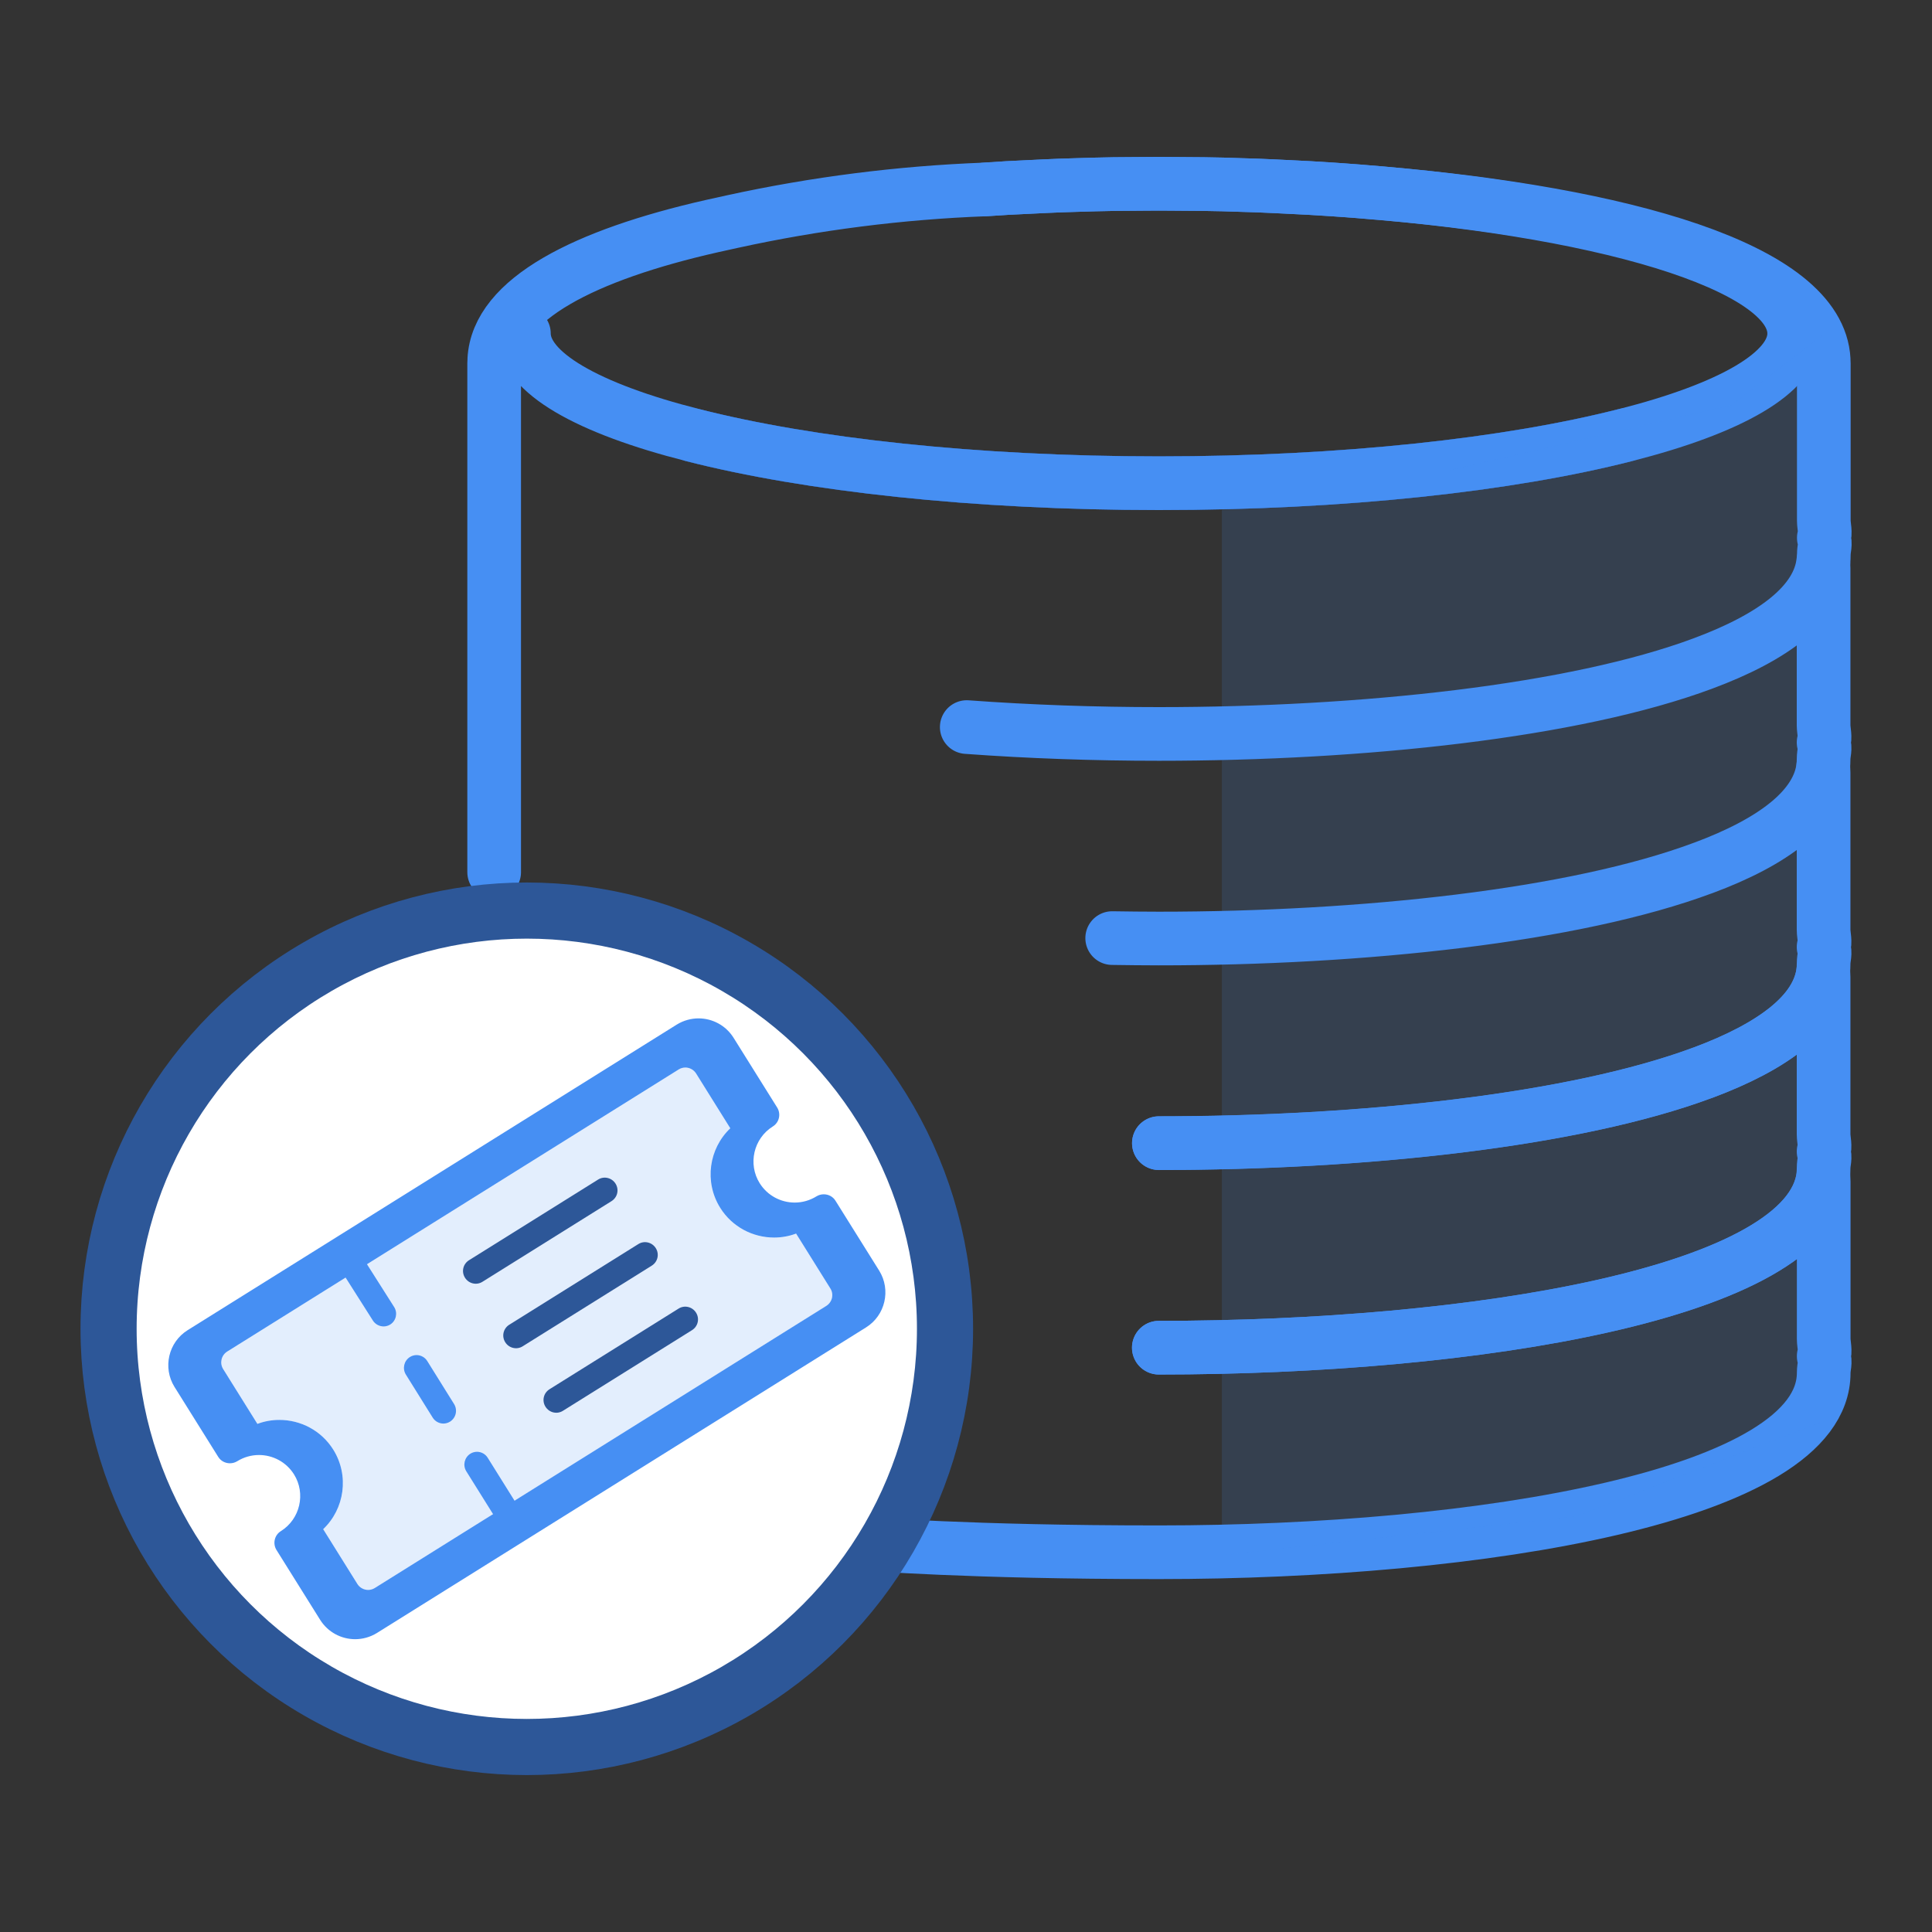 <?xml version="1.0" encoding="UTF-8"?>
<svg id="Layer_1" data-name="Layer 1" xmlns="http://www.w3.org/2000/svg" viewBox="0 0 180 180">
  <rect x="0" y="0" width="180" height="180" fill="#333333" stroke="none"/>
  <defs>
    <style>
      .cls-1, .cls-2 {
        fill: #468ff3;
      }

      .cls-3 {
        fill: #2d5798;
      }

      .cls-4 {
        fill: #fff;
      }

      .cls-4, .cls-5, .cls-6 {
        stroke-linecap: round;
        stroke-linejoin: round;
      }

      .cls-4, .cls-5, .cls-6, .cls-7 {
        stroke-width: 5px;
      }

      .cls-4, .cls-6, .cls-7 {
        stroke: #2d5798;
      }

      .cls-5 {
        stroke: #468ff3;
      }

      .cls-5, .cls-6, .cls-7 {
        fill: none;
      }

      .cls-2 {
        opacity: .15;
      }

      .cls-7 {
        stroke-miterlimit: 10;
      }
    </style>
  </defs>
  <g>
    <path class="cls-5" d="M107.97,125.56c29.24,0,60.66-5.03,61.91-16.04,.01,.09,.02,.18,.02,.26,.01,.1,.01,.2,.01,.3v14.68c0,.45,.2,1.21,0,1.59,.21,.61,0,.91,0,1.56,0,11.48-32.11,16.71-61.94,16.71-17.9,0-26.66-.78-28.32-.81"/>
    <path class="cls-5" d="M107.97,106.5c18.9,0,38.71-2.1,50.69-6.57h.01c6.53-2.44,10.75-5.56,11.2-9.47,.01,.09,.02,.18,.02,.26,.01,.1,.01,.2,.01,.3v14.68c0,.45,.2,1.2,0,1.58,.21,.61,0,.92,0,1.57,0,.22-.01,.43-.03,.64v.03c-1.25,11-32.67,16.04-61.91,16.04"/>
    <path class="cls-5" d="M103.62,87.4c1.45,.02,2.9,.04,4.35,.04,18.9,0,38.71-2.1,50.69-6.57h.01c6.57-2.44,10.78-5.6,11.2-9.5,.01,.1,.02,.2,.02,.3,.01,.1,.01,.2,.01,.3v14.68c0,.45,.2,1.2,0,1.58,.21,.61,0,.92,0,1.57,0,.22-.01,.43-.03,.64v.03c-.45,3.91-4.67,7.03-11.2,9.47h-.01c-11.99,4.47-31.8,6.57-50.69,6.57"/>
    <g>
      <path class="cls-6" d="M151.41,40.54c-10.82,2.76-26.27,4.48-43.44,4.48s-32.63-1.72-43.43-4.48"/>
      <path class="cls-5" d="M90.07,67.74c5.87,.43,11.93,.64,17.9,.64,18.91,0,38.72-2.1,50.7-6.57,6.57-2.44,10.78-5.6,11.2-9.5,.01,.09,.02,.19,.02,.29,.01,.1,.01,.2,.01,.3v14.69c0,.45,.2,1.2,0,1.58,.21,.61,0,.92,0,1.57,0,.22-.01,.43-.03,.64"/>
    </g>
    <g>
      <path class="cls-6" d="M64.54,40.54c10.81,2.76,26.27,4.48,43.43,4.48s32.63-1.72,43.44-4.48"/>
      <path class="cls-5" d="M91.76,17.65c1.4-.1,2.84-.18,4.27-.24,.49-.02,.97-.04,1.46-.07,.91-.04,1.81-.08,2.73-.1,1.19-.04,2.4-.07,3.6-.09,.87-.01,1.74-.02,2.63-.02,.51-.01,1.02-.01,1.52-.01s1.02,0,1.52,.01c.88,0,1.75,.01,2.63,.02,1.21,.02,2.41,.04,3.6,.09,.92,.02,1.82,.06,2.73,.1,.49,.02,.97,.04,1.46,.07,1.45,.07,2.87,.14,4.27,.24,.77,.06,1.53,.1,2.31,.17,.76,.06,1.51,.12,2.26,.19,22.02,1.88,40.73,6.91,41.16,15.53,.01,.1,.01,.2,.01,.3v14.69c0,.45,.2,1.2,0,1.58,.21,.61,0,.92,0,1.57,0,.22-.01,.43-.03,.64"/>
    </g>
    <path class="cls-5" d="M46.04,81.26V33.83c0-.1,0-.2,.01-.3,.28-5.66,8.45-9.78,20.26-12.46l1.95-.43c7.73-1.69,15.6-2.69,23.5-2.99h0c1.4-.1,2.84-.18,4.27-.24,.49-.02,.97-.04,1.46-.07,.9-.04,1.81-.08,2.73-.1,1.19-.04,2.39-.07,3.6-.09,.87-.01,1.74-.02,2.63-.02,.51-.01,1.02-.01,1.52-.01s1.02,0,1.52,.01c.88,0,1.75,.01,2.63,.02,1.21,.02,2.41,.04,3.6,.09,.92,.02,1.82,.06,2.73,.1,.49,.02,.97,.04,1.46,.07,1.45,.07,2.87,.14,4.27,.24,24.81,1.66,42.98,7.04,42.98,13.42,0,3.65-5.97,6.99-15.74,9.47-10.82,2.76-26.27,4.48-43.44,4.48s-32.63-1.72-43.43-4.48c-9.77-2.48-15.74-5.82-15.74-9.47"/>
    <polygon class="cls-2" points="113.84 43.89 134.66 43.89 161.34 37.73 170 31.07 170 132.37 146.8 141.29 113.84 144.89 113.84 43.89"/>
    <g>
      <circle class="cls-4" cx="49.08" cy="123.8" r="39.08"/>
      <circle class="cls-7" cx="49.08" cy="123.8" r="38.85"/>
    </g>
  </g>
  <g>
    <path class="cls-2" d="M30.11,142.47l3.19,5.11c.35,.55,1.07,.72,1.63,.38l42.06-26.28c.55-.35,.72-1.07,.38-1.63l-3.19-5.11c-2.57,.96-5.56,.01-7.07-2.4s-1.05-5.52,.94-7.41l-3.19-5.11c-.34-.55-1.07-.72-1.63-.38l-42.06,26.28c-.55,.34-.72,1.07-.38,1.63l3.19,5.11c2.57-.96,5.56-.01,7.07,2.4s1.05,5.52-.94,7.41Z"/>
    <g id="ticket">
      <path class="cls-1" d="M32.71,116.48c-.21,0-.43,.06-.62,.18,0,0,0,0,0,0-.55,.35-.71,1.08-.36,1.63l3.01,4.74c.22,.35,.61,.55,1,.55,.21,0,.43-.06,.62-.18h0c.55-.35,.71-1.08,.36-1.63l-3.01-4.74c-.22-.35-.61-.55-1-.55h0Z"/>
      <path class="cls-1" d="M38.81,126.25c-.21,0-.43,.06-.62,.18-.55,.35-.72,1.07-.38,1.63l2.5,4.01c.22,.36,.61,.56,1,.56,.21,0,.43-.06,.62-.18,.55-.35,.72-1.07,.38-1.63l-2.5-4.01c-.22-.36-.61-.56-1-.56h0Z"/>
      <path class="cls-1" d="M44.44,135.26c-.21,0-.43,.06-.62,.18-.55,.35-.72,1.07-.38,1.63l3.13,5.01c.22,.36,.61,.56,1,.56,.21,0,.43-.06,.62-.18,.55-.35,.72-1.07,.38-1.63l-3.13-5.01c-.22-.36-.61-.56-1-.56h0Z"/>
      <path class="cls-3" d="M56.97,111.91l-12.02,7.51c-.55,.35-1.28,.18-1.63-.38s-.18-1.28,.38-1.63l12.02-7.51c.55-.35,1.28-.18,1.63,.38s.18,1.28-.38,1.63Z"/>
      <path class="cls-3" d="M64.47,123.93l-12.02,7.51c-.55,.35-1.28,.18-1.63-.38s-.18-1.28,.38-1.63l12.02-7.51c.55-.35,1.28-.18,1.63,.38s.18,1.28-.38,1.63Z"/>
      <path class="cls-3" d="M60.72,117.92l-12.02,7.51c-.55,.35-1.28,.18-1.63-.38s-.18-1.28,.38-1.63l12.02-7.51c.55-.35,1.28-.18,1.63,.38s.18,1.28-.38,1.63Z"/>
      <path class="cls-1" d="M65.08,94.88c-.69,0-1.4,.19-2.03,.58l-45.57,28.47c-1.79,1.12-2.34,3.49-1.22,5.29l4.07,6.51c.24,.39,.66,.6,1.09,.6,.23,0,.47-.06,.68-.19,.63-.39,1.33-.58,2.03-.58,1.28,0,2.53,.64,3.26,1.8,1.12,1.79,.57,4.17-1.22,5.29-.6,.37-.78,1.16-.41,1.76l4.07,6.51c.73,1.16,1.98,1.8,3.26,1.8,.69,0,1.4-.19,2.03-.58l45.57-28.47c1.79-1.12,2.34-3.49,1.22-5.29l-4.07-6.51c-.24-.39-.66-.6-1.09-.6-.23,0-.47,.06-.68,.19-.63,.39-1.33,.58-2.03,.58-1.28,0-2.53-.64-3.26-1.8-1.12-1.79-.57-4.17,1.22-5.29,.6-.37,.78-1.16,.41-1.76l-4.07-6.51c-.73-1.16-1.98-1.8-3.26-1.8h0Zm-41.1,37.78l-3.19-5.11c-.34-.55-.18-1.28,.38-1.63l42.06-26.28c.19-.12,.41-.18,.62-.18,.39,0,.78,.2,1,.55l3.19,5.11c-1.99,1.89-2.45,4.99-.94,7.41,1.12,1.79,3.05,2.77,5.02,2.77,.69,0,1.39-.12,2.05-.37l3.19,5.11c.35,.55,.18,1.28-.38,1.63l-42.06,26.28c-.19,.12-.41,.18-.62,.18-.39,0-.78-.2-1-.55l-3.19-5.11c1.99-1.89,2.45-4.99,.94-7.41-1.12-1.79-3.05-2.77-5.02-2.77-.69,0-1.39,.12-2.05,.37h0Z"/>
    </g>
  </g>
</svg>